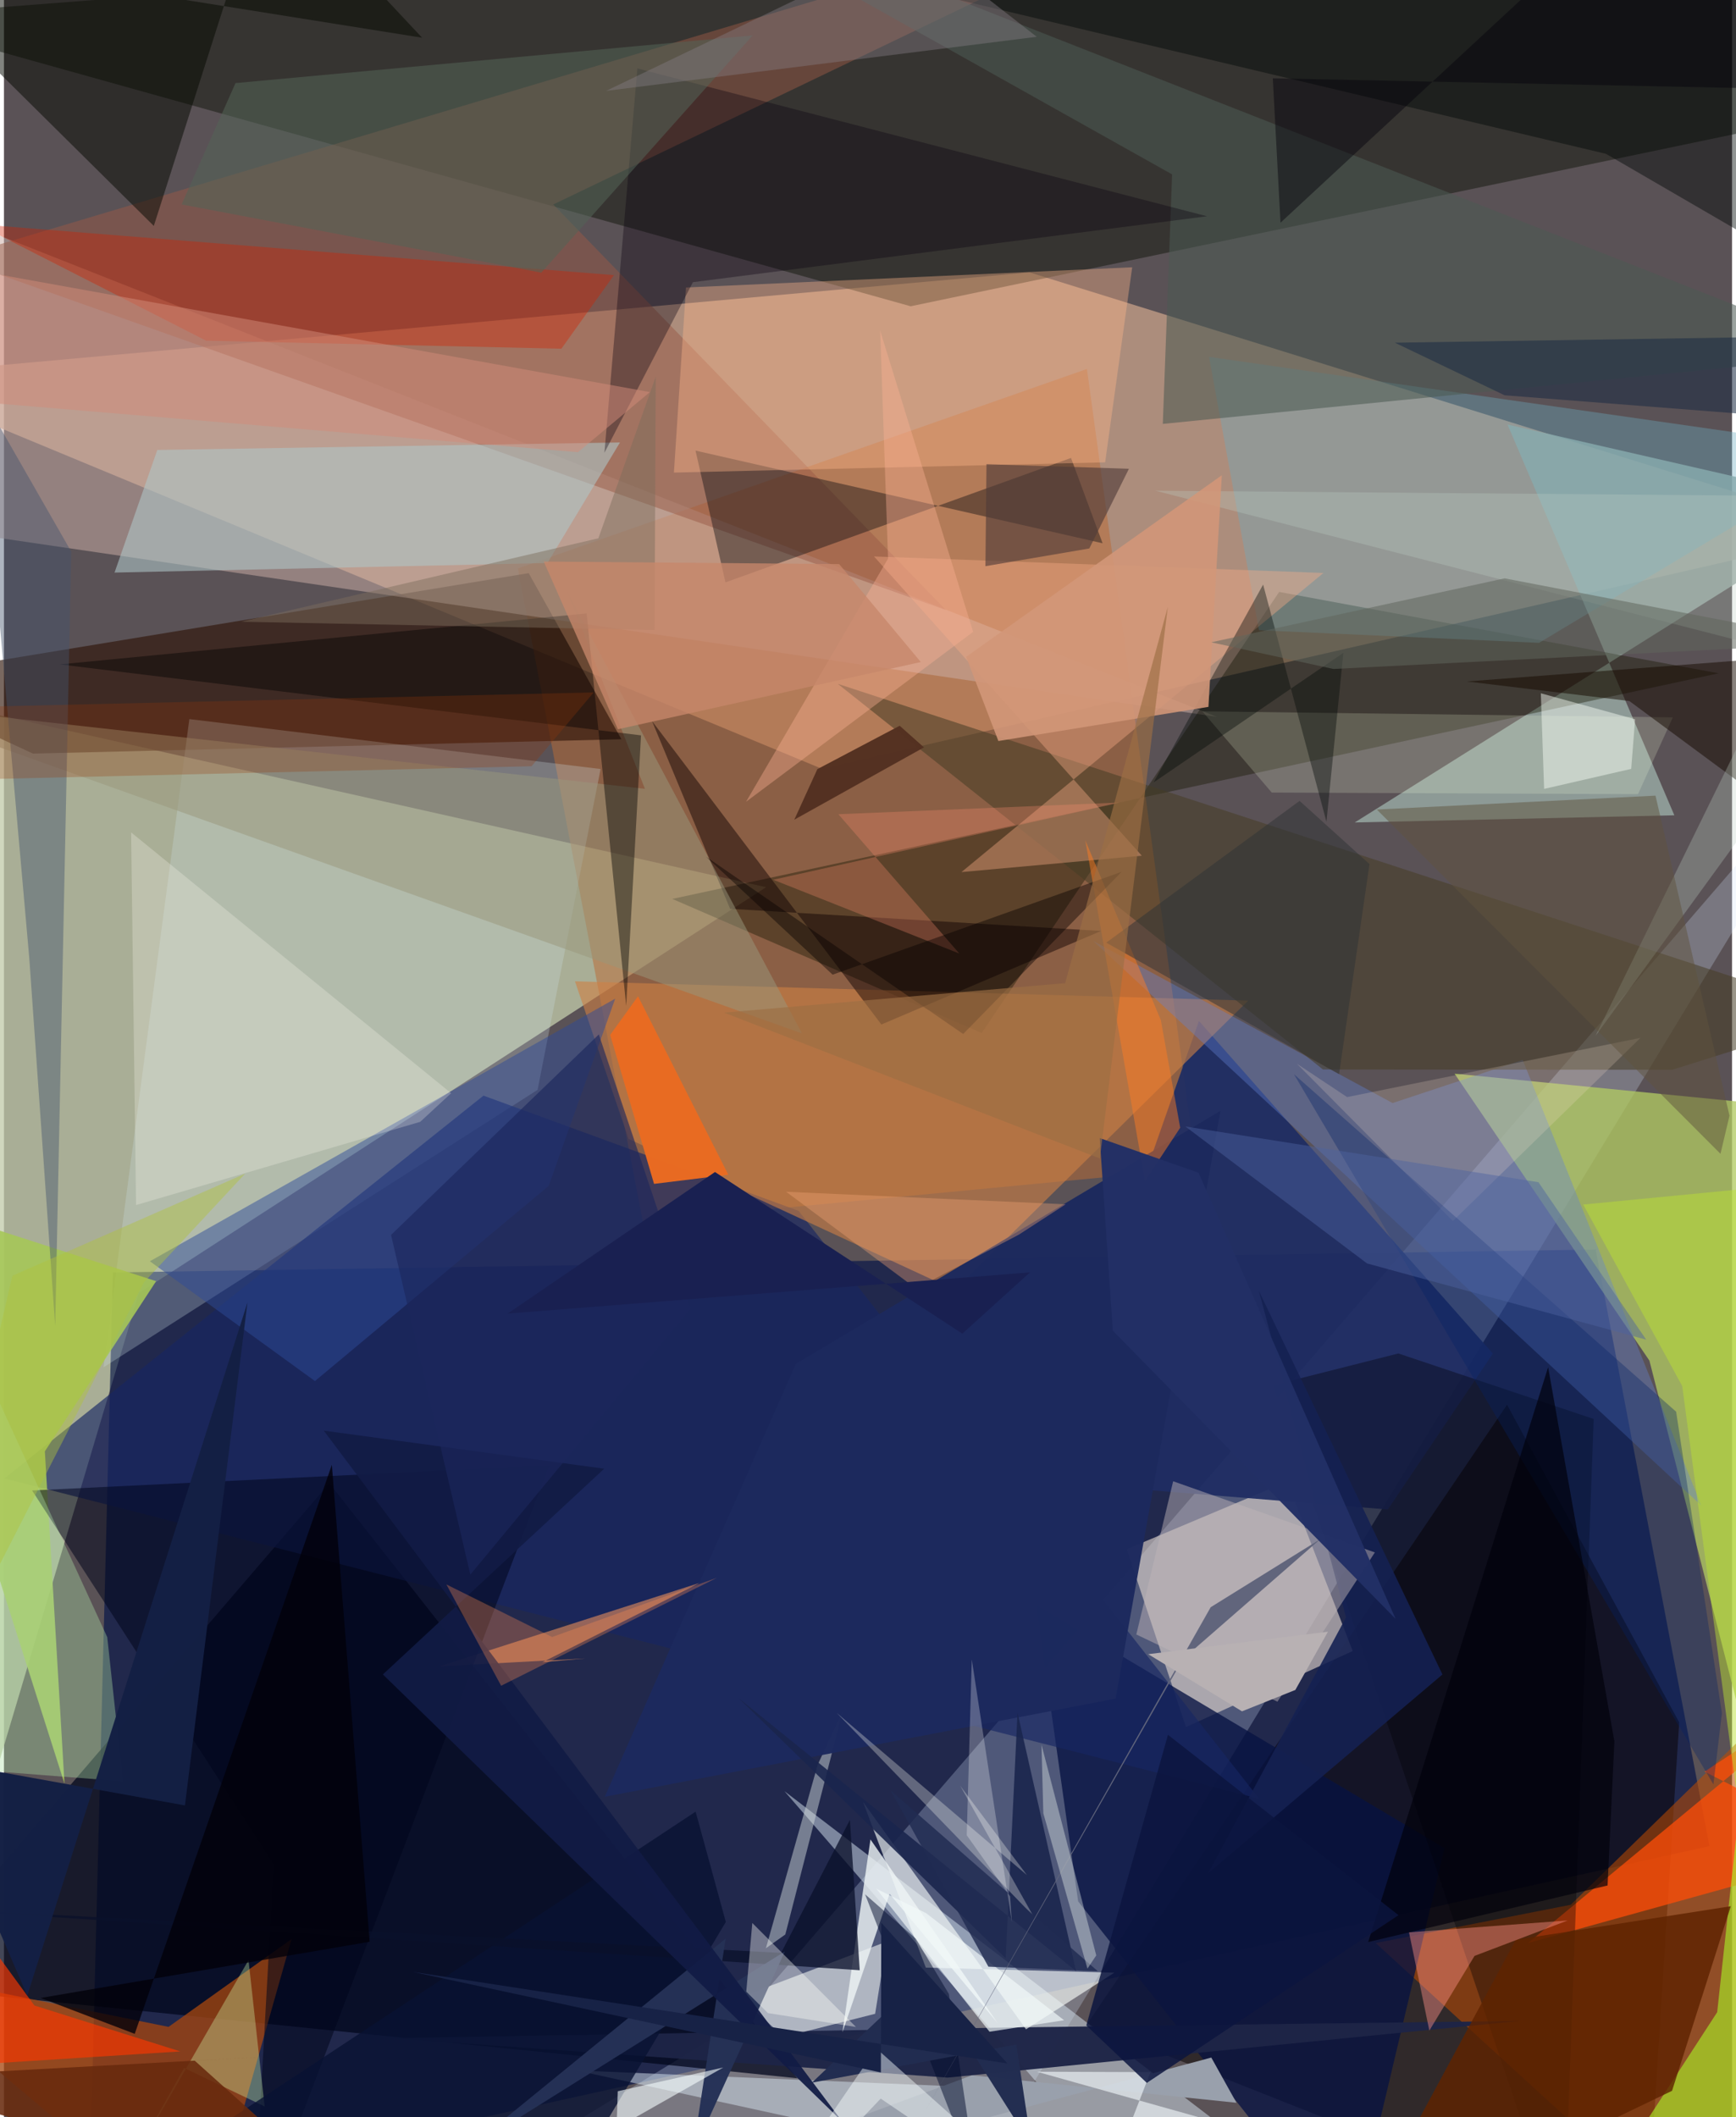 <svg xmlns="http://www.w3.org/2000/svg" width="228" height="278" viewBox="0 0 836 1024"><path fill="#5a5256" d="M0 0h836v1024H0z"/><path fill="#cfa68c" fill-opacity=".698" d="M496.15 131.751L-62 182.058l457.596 189.737L898 256.825z"/><path fill="#c2cbaa" fill-opacity=".765" d="M-6.18 345.045l374.873 84.059L65.309 625.398l-112.926 378.613z"/><path fill="#001047" fill-opacity=".631" d="M825.084 892.92l-55.086-288.575-717.306 11.098-11.485 450.788z"/><path fill="#d1e3f8" fill-opacity=".263" d="M481.976 1033.903L898 348.947 355.701 977.95 178.845 1086z"/><path fill="#090e00" fill-opacity=".435" d="M438.637 148.135L898 52.161 845.403-62-62 8.182z"/><path fill="#ba6b36" fill-opacity=".518" d="M248.62 274.954l60.383 315.731 267.907-25.534-52.996-386.695z"/><path fill="#090000" fill-opacity=".506" d="M524.05 978.894l203.095-299.456 83.287 153.616L794.36 1086z"/><path fill="#b1c962" fill-opacity=".769" d="M701.734 519.27l94.293 138.82 44.688 174.82 49.58-295.078z"/><path fill="#00061c" fill-opacity=".737" d="M383.802 1005.184L157.417 717.389-49.482 958.477l-12.518.957z"/><path fill="#e2d6cd" fill-opacity=".62" d="M571.821 835.327l-28.652-86.032 77.607-32.703 31.718 81.958z"/><path fill="#2f1508" fill-opacity=".643" d="M253.842 277.208L-62 329.261l76.034 35.231 284.668-6.947z"/><path fill="#d3e0eb" fill-opacity=".514" d="M502.81 1010.898l-125.197-144.54L664.743 1086l-387.785-84.602z"/><path fill="#caada6" fill-opacity=".514" d="M-62 251.438l648.824 95.282L-62 90.283l49.978 125.641z"/><path fill="#98a8a3" fill-opacity=".831" d="M898 244.431L653.45 397.802l154.64-3.475-80.714-189.004z"/><path fill="#bd4c00" fill-opacity=".549" d="M663.576 939.78l94.394-18.509L898 784.74 823.46 1086z"/><path fill="#1f2d63" fill-opacity=".941" d="M500.018 716.343l169.457 13.74 50.815-75.415-142.205-160.867z"/><path fill="#071342" fill-opacity=".78" d="M519.659 919.62l-20.261-143.253 197.506 117.507L651.344 1086z"/><path fill="#161502" fill-opacity=".392" d="M829.504 325.65l-212.59-39.355-143.92 213.323-149.67-64.848z"/><path fill="#a5460f" fill-opacity=".765" d="M79.618 980.335L-62 951.64 97.163 1086l41.971-148.149z"/><path fill="#cbdbe2" fill-opacity=".282" d="M89.689 347.797L48.175 661.313 258.154 527.12l30.474-155.176z"/><path fill="#995945" fill-opacity=".494" d="M-24.488 124.881L600.847-62 265.748 98.886 455.72 295.083z"/><path fill="#1d2547" fill-opacity=".965" d="M488.207 980.595l245.092-3.145-276.75 27.42-270.162-19.076z"/><path fill="#162662" fill-opacity=".643" d="M.231 715.041l607.007 154.963-222.81-284.355-152.448-55.727z"/><path fill="#ce8045" fill-opacity=".604" d="M276.233 474.635l325.704 9.326-142.048 139.952-157.701-73.072z"/><path fill="#fbfff9" fill-opacity=".557" d="M377.22 985.21l-21.02-19.23 70.836-26.896-5.582 34.919z"/><path fill="#6283d4" fill-opacity=".38" d="M526.96 455.108l144.817 78.401 62.95-20.85L821.15 728.2z"/><path fill="#a6c758" fill-opacity=".894" d="M-62 575.895l91.294 286.831-9.509-160.771 53.837-82.3z"/><path fill="#453c26" fill-opacity=".549" d="M892.028 490.694l-85.017 26.728-168.917-.152L403.37 330.745z"/><path fill="#090c10" fill-opacity=".404" d="M349.048 281.68l167.168-60.187 15.273 41.27-196.925-44.814z"/><path fill="#6cadbf" fill-opacity=".373" d="M582.996 172.614l24.158 132.207 135.468 6.098L898 217.829z"/><path fill="#ffb78c" fill-opacity=".384" d="M324.105 228.577l5.844-89.522 215.861-9.784-13.086 94.35z"/><path fill="#fd4d08" fill-opacity=".757" d="M898 895.211l-75.318-38.338 71.696-47.214-157.086 130.119z"/><path fill="#f8fdfa" fill-opacity=".631" d="M415.556 871.45l30.414 80.213 91.198 2.453-42.716 27.4z"/><path fill="#fe9a5d" fill-opacity=".541" d="M281.367 802.123l-70.733 3.83 126.101-40.43-76.279 38.46z"/><path fill="#000005" fill-opacity=".353" d="M613.901 669.983l60.657-15.36 94.51 31.684L754.459 1086z"/><path fill="#aec5c6" fill-opacity=".584" d="M74.184 217.635l-20.69 59.304 209.436-4.63 35.08-58.302z"/><path fill="#f8ac87" fill-opacity=".396" d="M420.92 269.141l217.418 7.981-175.13 144.676 87.253-7.925z"/><path fill="#0d0200" fill-opacity=".463" d="M351.278 439.56l179.473 10.72-106.279 45.23L313.53 348.783z"/><path fill="#d12201" fill-opacity=".373" d="M97.812 164.784L-12.69 108.44l307.801 24.625-25.45 35.595z"/><path fill="#050900" fill-opacity=".502" d="M72.495 109.277L127.092-62l75.195 80.248L-62-23.914z"/><path fill="#000806" fill-opacity=".435" d="M898-49.46L201.524-62l573.51 136.417L898 145.837z"/><path fill="#00051c" fill-opacity=".533" d="M13.616 720.885l250.122-12.117L120.228 1086l10.287-184.274z"/><path fill="#4c5a53" fill-opacity=".561" d="M565.115 84.347l-4.5 120.677L898 171.406 304.072-62z"/><path fill="#edf4f5" fill-opacity=".808" d="M428.446 915.983l-22.805 66.964 13.548-93.274 61.595 88.933z"/><path fill="#2f4b98" fill-opacity=".486" d="M150.452 667.974l113.079-94.378 32.166-90.572L70.59 610.034z"/><path fill="#0a000f" fill-opacity=".349" d="M290.488 218.989l42.805-82.507 248.709-31.878-275.58-71.52z"/><path fill="#a9e626" fill-opacity=".659" d="M755.56 1086l96.876-29.686-13.787-173.782-9.833 90.69z"/><path fill="#99967b" fill-opacity=".506" d="M310.08 381.521L-62 340.066 386.067 499.83l-113.58-213.577z"/><path fill="#e86b22" fill-opacity=".992" d="M314.49 572.6l-21.228-72.021 13.483-18.717 43.678 86.327z"/><path fill="#d3dbdc" fill-opacity=".478" d="M393.636 853.616l-25.027 88.678 9.393-6.654 27.83-108.315z"/><path fill="#d2ffb0" fill-opacity=".337" d="M118.315 948.064l7.794 70.75-38.956-18.609-35.818 63.978z"/><path fill="#aedfa5" fill-opacity=".376" d="M49.969 791.837l7.568 69.714-114.493-8.86 5.81-281.046z"/><path fill="#010100" fill-opacity=".416" d="M301.02 486.494l7.17-130.831L26.942 321.34l254.951-24.646z"/><path fill="#5e2300" fill-opacity=".827" d="M806.979 1011.246l28.419-89.277-103.989 16.238L651.6 1086z"/><path fill="#1c295e" fill-opacity=".973" d="M383.107 659.625l-92.462 209.413 247.162-47.475 50.717-284.31z"/><path fill="#99a0ac" d="M468.32 1003.745l127.939 13.294-12.183-21.869L245.482 1086z"/><path fill="#f5ffde" fill-opacity=".188" d="M807.353 346.965l-16.85 37.14-177.193-.778-33.566-39.281z"/><path fill="#1a254d" fill-opacity=".898" d="M490.331 828.354l-5.715 118.786-129.394-125.978 163.43 132.208z"/><path fill="#081233" fill-opacity=".796" d="M16.863 1086l317.743-209.767 14.611 53.358-87.36 146.177z"/><path fill="#fffdf4" fill-opacity=".243" d="M63.902 582.841l-2.394-180.257 154.824 126.164-14.957 13.84z"/><path fill="#44536d" fill-opacity=".435" d="M-12.003 189.051L32.54 266.79l-7.753 374.576-12.543-178.05z"/><path fill="#536356" fill-opacity=".545" d="M112.017 40.184l250.168-23.05-102.23 114.746-174.03-33.01z"/><path fill="#020c2c" fill-opacity=".49" d="M441.108 937.668l-24.538-21.48 54.199 138.904-13.634-90.672z"/><path fill="#fe9187" fill-opacity=".439" d="M679.725 934.605l76.776-5.749-45.075 17.139-21.866 36.13z"/><path fill="#170b00" fill-opacity=".514" d="M786.326 339.067l76.617 56.617L898 314.956l-190.28 14.647z"/><path fill="#fce5d1" fill-opacity=".2" d="M625.518 514.516l24.262 16.11 141.908-28.638-90.751 88.598z"/><path fill="#fefef1" fill-opacity=".298" d="M462.6 863.702l35.251 62.832-94.952-98.031 91.97 78.4z"/><path fill="#becdc3" fill-opacity=".298" d="M556.985 237.33L898 324.918 769.99 500.961 898 240.151z"/><path fill="#fa3800" fill-opacity=".655" d="M85.306 992.203L14.72 969.987-62 864.71v136.867z"/><path fill="#533021" fill-opacity=".976" d="M433.322 351.024l11.76 10.453-62.74 34.974 11.161-24.44z"/><path fill="#d28a7a" fill-opacity=".506" d="M-62 122.035v68.21l339.67 28.47 34.828-29.079z"/><path fill="#152152" fill-opacity=".894" d="M695.908 809.88l-113.334 96.103 66.684-123.723-42.17-157.916z"/><path fill="#042265" fill-opacity=".341" d="M808.946 682.79l22.144 145.821-4.1 34.468-202.922-343.517z"/><path fill="#bfb6b8" fill-opacity=".475" d="M663.203 750.851l-47.134 72.192-68.266-32.504 17.825-74.105z"/><path fill="#503c38" fill-opacity=".624" d="M544.229 226.726l-19.158 38.549-50.264 8.569.513-49.327z"/><path fill="#0a102b" fill-opacity=".761" d="M413.997 952.938l-4.743-72.712-33.297 64.308-430.099-22.44z"/><path fill="#ff7c22" fill-opacity=".475" d="M559.664 493.389l-36.535-86.946 28.857 164.813 17.048-25.814z"/><path fill="#253156" fill-opacity=".98" d="M333.036 1042.196l44.718-98.348-155.591 97.32L349.128 937.65z"/><path fill="#fdb296" fill-opacity=".384" d="M427.703 270.175l-68.699 117.613 109.853-82.184-44.981-145.724z"/><path fill="#f7ffff" fill-opacity=".588" d="M294.655 1083.227l2.283-71.767 51.05-11.488-81.47 46.26z"/><path fill="#bae134" fill-opacity=".478" d="M763.992 582.598L898 569.628l-59.865 297.118-26.239-196.347z"/><path fill="#040b09" fill-opacity=".396" d="M609.15 282.736l-53.005 95.71 91.824-62.703-8.186 81.723z"/><path fill="#142044" fill-opacity=".988" d="M-38.251 850.502l125.806 22.722 30.25-243.253-106.52 335.237z"/><path fill="#222d50" fill-opacity=".988" d="M390.863 1007.319l98.882-18.46 7.357 48.887-51.913-82.025z"/><path fill="#fffffb" fill-opacity=".373" d="M369.593 973.658l42.595 6.725-50.157-50.306-2.919 33.211z"/><path fill="#98380a" fill-opacity=".275" d="M-32.753 377.413l-10.776-34.81 328.822-7.715-30.058 35.716z"/><path fill="#121b45" fill-opacity=".933" d="M154.722 691.95l250.818 334.188-222.23-216.269 107.059-99.508z"/><path fill="#f2a575" fill-opacity=".373" d="M441.245 623.22l49.73-26.063 22.65-14.678-135.236-6.065z"/><path fill="#f9ffff" fill-opacity=".451" d="M424.143 1015.016L356.873 1086l65.132-95.26L528.792 1086z"/><path fill="#7c6c5d" fill-opacity=".471" d="M114.746 300.703l172.82-40.352 27.765-78.207-.588 122.574z"/><path fill="#02000a" fill-opacity=".788" d="M176.92 939.163L17.76 966.341l45.5 17.362 95.365-275.236z"/><path fill="#f98d70" fill-opacity=".302" d="M403.663 393.81l136.26-5.661-167.755 37.354 90.01 35.685z"/><path fill="#f7fdf5" fill-opacity=".463" d="M745.087 381.563l-1.591-46.247 45.613 12.574-1.899 23.991z"/><path fill="#f1f8f9" fill-opacity=".675" d="M476.791 982.677l36.076-5.56-66.683-51.75-24.173-11.873z"/><path fill="#857e84" fill-opacity=".416" d="M291.298 43.955l138.24-66.417L397.265-62l102.376 79.803z"/><path fill="#212c52" fill-opacity=".831" d="M428.895 865.92l-46.83-84.399 94.177 169.692 52.93 2.19z"/><path fill="#1c2c43" fill-opacity=".557" d="M897.549 162.299l.451 42.324-172.046-13.44-53.072-25.432z"/><path fill="#61657c" d="M636.922 744.348l-53.136 33.006-137.548 242.718 124.204-217.774z"/><path fill="#682a0d" fill-opacity=".871" d="M130.888 994.553l-38.6 2.126 88.79 79.705L-62 1005.088z"/><path fill="#070000" fill-opacity=".42" d="M464.045 500.11l76.664-78.46-139.825 49.762-61.232-57.063z"/><path fill="#00000b" fill-opacity=".675" d="M747.027 661.241l32.053 180.982-3.29 69.717-115.814 27.36z"/><path fill="#1c275d" fill-opacity=".631" d="M187.259 597.287l100.528-96.972 44.453 132.6-106.62 128.679z"/><path fill="#222f66" fill-opacity=".976" d="M530.1 550.44l6.352 93.186 136.796 139.383L577.9 567.212z"/><path fill="#d29678" fill-opacity=".89" d="M465.473 317.678l15.601 40.723 101.623-16.513 6.476-112.03z"/><path fill="#5f543d" fill-opacity=".494" d="M830.402 558.056l4.365-18.421-35.795-154.808-134.834 6.71z"/><path fill="#4c63a0" fill-opacity=".459" d="M571.549 544.843l87.882 66.24 135.057 36.883-52.145-76.171z"/><path fill="#303435" fill-opacity=".514" d="M626.788 387.365l-93.524 68.56 112.622 63.61 14.722-101.6z"/><path fill="#ff8d51" fill-opacity=".314" d="M240.52 815.334l-26.487-49.002 51.16 25.443 79.763-28.683z"/><path fill="#b8b1b3" d="M553.568 800.072l45.364 27.634 25.799-10.33 15.783-28.18z"/><path fill="#c6876a" fill-opacity=".78" d="M261.129 271.602l142.92 1.233 39.493 47.367-146.538 32.518z"/><path fill="#61655d" fill-opacity=".533" d="M643.136 323.558l246.193-12.47-163.35-31.36-141.928 30.923z"/><path fill="#05030d" fill-opacity=".459" d="M898 43.783L613.83 37.88l3.727 69.826L800.569-62z"/><path fill="#f3fafd" fill-opacity=".612" d="M499.69 1002.015l81.156 22.799L522.161 1086l32.484-83.781z"/><path fill="#fff" fill-opacity=".263" d="M486.757 917.218l-20.994-29.575 2.445-85.076 19.385 127.088z"/><path fill="#f7fef7" fill-opacity=".361" d="M528.423 945.751l-4.256 6.398-21.349-75.084-.896-33.257z"/><path fill="#9c6e43" fill-opacity=".655" d="M530.154 560.319l-181.77-70.55 165.006-14.263 49.651-181.95z"/><path fill="#192051" d="M496.357 615.404l-32.719 29.64-119.663-78.184-100.305 68.473z"/><path fill="#afc13b" fill-opacity=".439" d="M-50.23 850.94L67.708 620.244l48.977-52.596L4.08 617.041z"/><path fill="#0b153e" fill-opacity=".839" d="M674.639 926.292l-111.527-87.22-39.495 140.567 29.264 27.792z"/><path fill="#172246" d="M485.451 998.03l-61.016-68.095-.214 72.445-226.653-48.698z"/></svg>